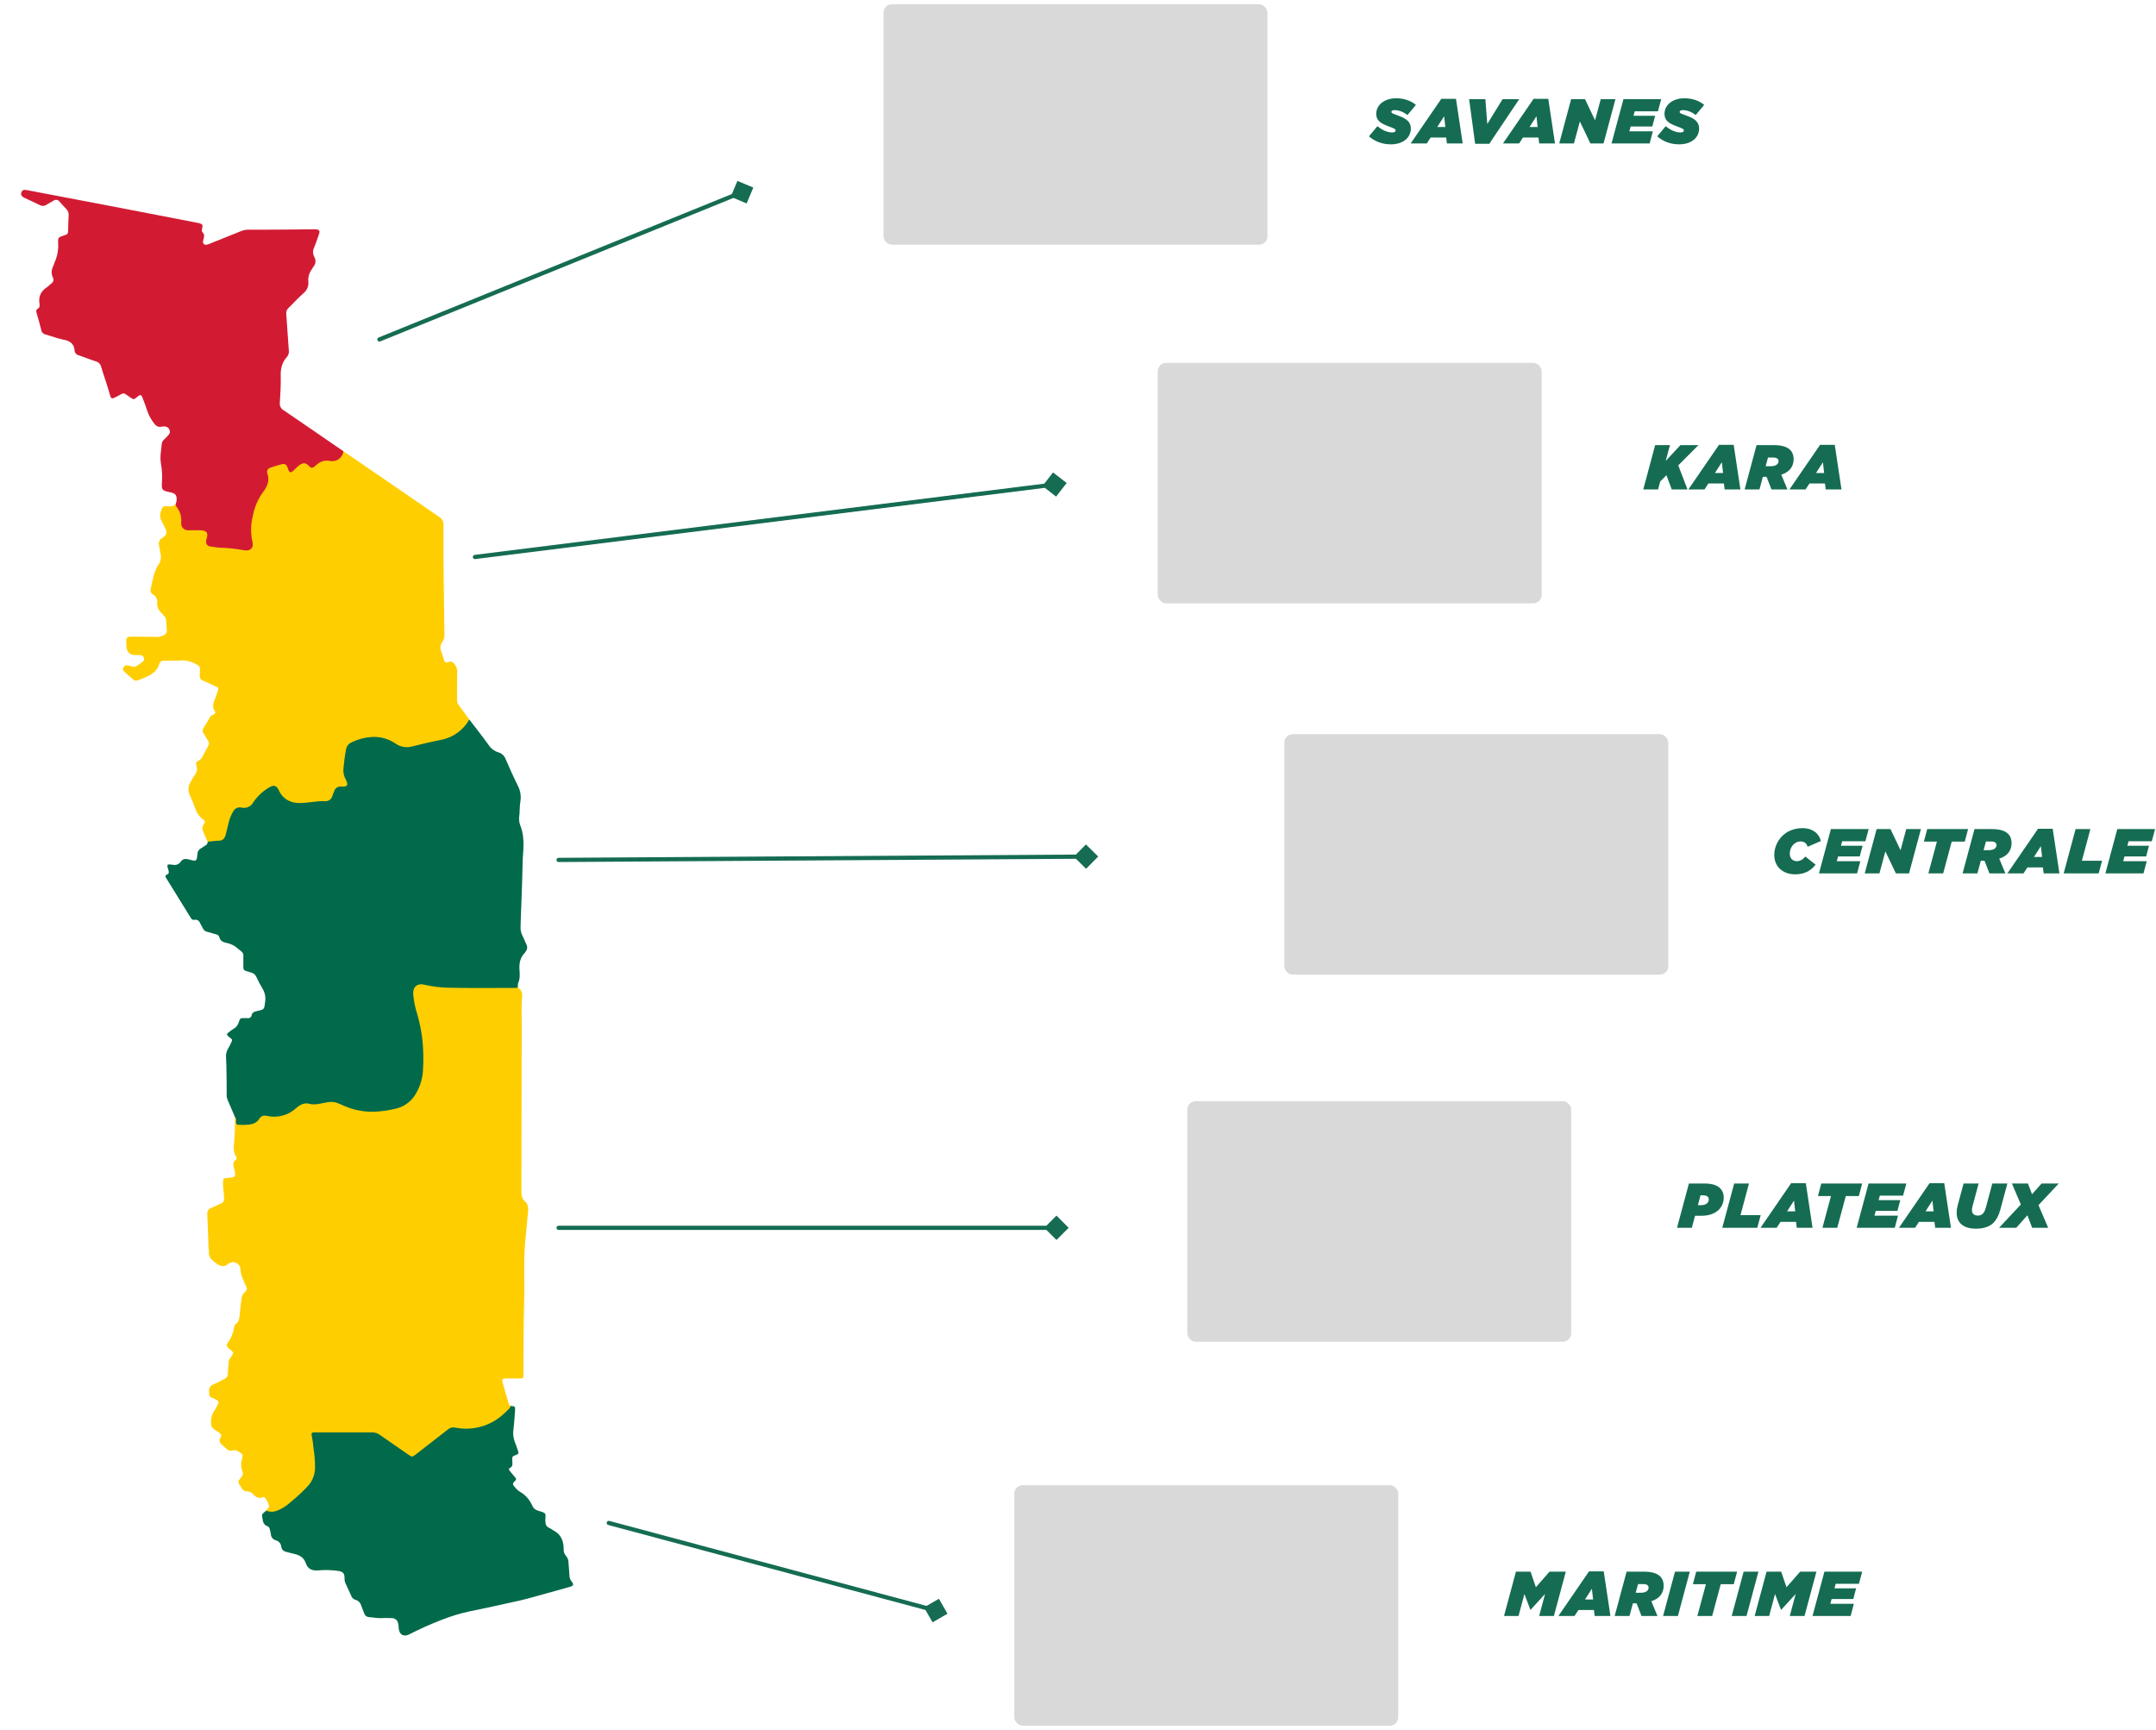 <svg width="511" height="410" viewBox="0 0 511 410" fill="none" xmlns="http://www.w3.org/2000/svg">
<path d="M329.635 34.21C332.65 34.21 334.39 32.56 334.39 30.445C334.39 28.84 333.25 28.09 331.465 27.43C330.01 26.89 329.785 26.83 329.785 26.515C329.785 26.215 330.1 26.095 330.55 26.095C331.66 26.095 332.785 26.62 333.58 27.265L335.59 24.865C334.45 23.89 332.785 23.29 330.91 23.29C328.045 23.29 326.185 24.94 326.185 26.965C326.185 28.51 327.1 29.2 329.05 29.92C330.58 30.49 330.775 30.595 330.775 30.925C330.775 31.225 330.46 31.39 330.01 31.39C328.9 31.39 327.67 30.91 326.47 29.905L324.46 32.305C325.735 33.46 327.55 34.21 329.635 34.21ZM334.346 34H338.171L339.086 32.59H342.761L342.941 34H346.676L345.086 23.425H341.606L334.346 34ZM340.646 30.1L342.281 27.55L342.566 30.1H340.646ZM349.623 34.075H352.983L360.078 23.5H356.133L352.503 29.395L352.053 23.5H348.198L349.623 34.075ZM356.222 34H360.047L360.962 32.59H364.637L364.817 34H368.552L366.962 23.425H363.482L356.222 34ZM362.522 30.1L364.157 27.55L364.442 30.1H362.522ZM369.56 34H373.04L374.45 28.78L376.94 34H380.06L382.88 23.5H379.4L378.05 28.51L375.665 23.5H372.38L369.56 34ZM381.955 34H390.985L391.75 31.12H386.17L386.485 29.98H391.615L392.29 27.445H387.16L387.445 26.38H392.95L393.73 23.5H384.775L381.955 34ZM397.958 34.21C400.973 34.21 402.713 32.56 402.713 30.445C402.713 28.84 401.573 28.09 399.788 27.43C398.333 26.89 398.108 26.83 398.108 26.515C398.108 26.215 398.423 26.095 398.873 26.095C399.983 26.095 401.108 26.62 401.903 27.265L403.913 24.865C402.773 23.89 401.108 23.29 399.233 23.29C396.368 23.29 394.508 24.94 394.508 26.965C394.508 28.51 395.423 29.2 397.373 29.92C398.903 30.49 399.098 30.595 399.098 30.925C399.098 31.225 398.783 31.39 398.333 31.39C397.223 31.39 395.993 30.91 394.793 29.905L392.783 32.305C394.058 33.46 395.873 34.21 397.958 34.21Z" fill="#156C52"/>
<path d="M389.475 116H392.985L393.495 114.095L394.965 112.625L396.225 116H399.96L397.77 110.3L402.555 105.5H398.28L394.785 109.265L395.805 105.5H392.295L389.475 116ZM400.167 116H403.992L404.907 114.59H408.582L408.762 116H412.497L410.907 105.425H407.427L400.167 116ZM406.467 112.1L408.102 109.55L408.387 112.1H406.467ZM413.504 116H417.014L417.824 113H418.694L419.864 116H423.644L422.189 112.505C424.259 111.86 425.114 110.45 425.114 108.815C425.114 107.99 424.874 107.21 424.289 106.625C423.584 105.92 422.354 105.5 420.419 105.5H416.324L413.504 116ZM418.484 110.495L419.039 108.44H420.284C420.779 108.44 421.124 108.545 421.319 108.74C421.469 108.89 421.544 109.085 421.544 109.295C421.544 109.955 420.929 110.495 419.759 110.495H418.484ZM424.123 116H427.948L428.863 114.59H432.538L432.718 116H436.453L434.863 105.425H431.383L424.123 116ZM430.423 112.1L432.058 109.55L432.343 112.1H430.423Z" fill="#156C52"/>
<path d="M425.505 207.225C427.74 207.225 429.27 206.31 430.32 204.93L427.89 203.01C427.32 203.715 426.66 204.105 425.85 204.105C424.92 204.105 424.2 203.46 424.2 202.305C424.2 200.865 425.22 199.425 426.795 199.425C427.59 199.425 428.205 199.845 428.43 200.7L431.565 199.335C431.13 197.475 429.525 196.275 427.26 196.275C422.73 196.275 420.525 199.755 420.525 202.62C420.525 205.44 422.565 207.225 425.505 207.225ZM431.123 207H440.153L440.918 204.12H435.338L435.653 202.98H440.783L441.458 200.445H436.328L436.613 199.38H442.118L442.898 196.5H433.943L431.123 207ZM441.966 207H445.446L446.856 201.78L449.346 207H452.466L455.286 196.5H451.806L450.456 201.51L448.071 196.5H444.786L441.966 207ZM457.047 207H460.557L462.582 199.47H465.672L466.467 196.5H456.777L455.982 199.47H459.072L457.047 207ZM465.161 207H468.671L469.481 204H470.351L471.521 207H475.301L473.846 203.505C475.916 202.86 476.771 201.45 476.771 199.815C476.771 198.99 476.531 198.21 475.946 197.625C475.241 196.92 474.011 196.5 472.076 196.5H467.981L465.161 207ZM470.141 201.495L470.696 199.44H471.941C472.436 199.44 472.781 199.545 472.976 199.74C473.126 199.89 473.201 200.085 473.201 200.295C473.201 200.955 472.586 201.495 471.416 201.495H470.141ZM475.779 207H479.604L480.519 205.59H484.194L484.374 207H488.109L486.519 196.425H483.039L475.779 207ZM482.079 203.1L483.714 200.55L483.999 203.1H482.079ZM489.117 207H497.412L498.222 204H493.437L495.447 196.5H491.937L489.117 207ZM499.007 207H508.037L508.802 204.12H503.222L503.537 202.98H508.667L509.342 200.445H504.212L504.497 199.38H510.002L510.782 196.5H501.827L499.007 207Z" fill="#156C52"/>
<path d="M397.475 291H400.985L401.75 288.15H403.235C406.565 288.15 408.545 286.395 408.545 283.77C408.545 282.945 408.275 282.21 407.72 281.655C406.94 280.875 405.755 280.5 403.82 280.5H400.295L397.475 291ZM402.425 285.645L403.04 283.305H403.7C404.09 283.305 404.51 283.395 404.75 283.635C404.915 283.8 405.005 284.025 405.005 284.25C405.005 285.045 404.39 285.645 403.055 285.645H402.425ZM408.201 291H416.496L417.306 288H412.521L414.531 280.5H411.021L408.201 291ZM417.266 291H421.091L422.006 289.59H425.681L425.861 291H429.596L428.006 280.425H424.526L417.266 291ZM423.566 287.1L425.201 284.55L425.486 287.1H423.566ZM431.941 291H435.451L437.476 283.47H440.566L441.361 280.5H431.671L430.876 283.47H433.966L431.941 291ZM440.055 291H449.085L449.85 288.12H444.27L444.585 286.98H449.715L450.39 284.445H445.26L445.545 283.38H451.05L451.83 280.5H442.875L440.055 291ZM450.073 291H453.898L454.813 289.59H458.488L458.668 291H462.403L460.813 280.425H457.333L450.073 291ZM456.373 287.1L458.008 284.55L458.293 287.1H456.373ZM468.303 291.21C469.968 291.21 471.468 290.82 472.458 289.83C473.193 289.095 473.733 288.075 474.108 286.68L475.773 280.5H472.203L470.688 286.14C470.463 286.95 470.253 287.355 469.938 287.67C469.653 287.955 469.248 288.105 468.813 288.105C467.883 288.105 467.373 287.655 467.373 286.785C467.373 286.545 467.418 286.26 467.493 285.96L468.963 280.5H465.393L463.983 285.735C463.833 286.305 463.758 286.89 463.758 287.43C463.758 289.8 465.348 291.21 468.303 291.21ZM473.806 291H477.871L480.526 288.03L481.651 291H485.446L483.151 285.63L487.951 280.5H483.886L481.621 283.05L480.646 280.5H476.851L478.966 285.48L473.806 291Z" fill="#156C52"/>
<path d="M356.475 383H359.91L361.305 377.795L362.715 381.53H362.775L366.195 377.795L364.8 383H368.295L371.115 372.5H367.26L364.02 376.19L362.76 372.5H359.295L356.475 383ZM369.364 383H373.189L374.104 381.59H377.779L377.959 383H381.694L380.104 372.425H376.624L369.364 383ZM375.664 379.1L377.299 376.55L377.584 379.1H375.664ZM382.702 383H386.212L387.022 380H387.892L389.062 383H392.842L391.387 379.505C393.457 378.86 394.312 377.45 394.312 375.815C394.312 374.99 394.072 374.21 393.487 373.625C392.782 372.92 391.552 372.5 389.617 372.5H385.522L382.702 383ZM387.682 377.495L388.237 375.44H389.482C389.977 375.44 390.322 375.545 390.517 375.74C390.667 375.89 390.742 376.085 390.742 376.295C390.742 376.955 390.127 377.495 388.957 377.495H387.682ZM394.175 383H397.685L400.505 372.5H396.995L394.175 383ZM402.297 383H405.807L407.832 375.47H410.922L411.717 372.5H402.027L401.232 375.47H404.322L402.297 383ZM410.441 383H413.951L416.771 372.5H413.261L410.441 383ZM415.877 383H419.312L420.707 377.795L422.117 381.53H422.177L425.597 377.795L424.202 383H427.697L430.517 372.5H426.662L423.422 376.19L422.162 372.5H418.697L415.877 383ZM429.591 383H438.621L439.386 380.12H433.806L434.121 378.98H439.251L439.926 376.445H434.796L435.081 375.38H440.586L441.366 372.5H432.411L429.591 383Z" fill="#156C52"/>
<g filter="url(#filter0_d_154_454)">
<rect x="209.399" width="91" height="57" rx="2" fill="#D9D9D9"/>
</g>
<g filter="url(#filter1_d_154_454)">
<rect x="274.399" y="85" width="91" height="57" rx="2" fill="#D9D9D9"/>
</g>
<g filter="url(#filter2_d_154_454)">
<rect x="304.399" y="173" width="91" height="57" rx="2" fill="#D9D9D9"/>
</g>
<g filter="url(#filter3_d_154_454)">
<rect x="281.399" y="260" width="91" height="57" rx="2" fill="#D9D9D9"/>
</g>
<g filter="url(#filter4_d_154_454)">
<rect x="240.399" y="351" width="91" height="57" rx="2" fill="#D9D9D9"/>
</g>
<g filter="url(#filter5_d_154_454)">
<path d="M122.754 228.914C122.962 229.164 123.176 229.434 123.378 229.663C123.53 229.846 123.644 230.056 123.714 230.283C123.783 230.51 123.807 230.748 123.784 230.985C123.503 233.336 123.67 235.693 123.659 238.05C123.613 251.113 123.613 264.177 123.571 277.245C123.571 278.239 123.701 279.097 124.476 279.8C125.423 280.658 125.173 281.792 125.085 282.864C124.908 284.987 124.689 287.109 124.487 289.237C124.044 293.867 124.372 298.513 124.237 303.154C124.07 308.991 124.065 314.833 124.06 320.671C124.06 321.711 124.06 321.711 122.936 321.711C121.896 321.711 120.902 321.68 119.888 321.711C119.128 321.711 118.925 321.956 119.107 322.632C119.581 324.344 120.096 326.04 120.595 327.741C120.625 327.846 120.677 327.944 120.747 328.028C120.817 328.112 120.903 328.181 121.001 328.23C121.297 328.693 120.944 328.989 120.684 329.27C117.5 332.616 113.665 334.364 108.993 333.765C108.342 333.647 107.673 333.679 107.036 333.859C106.4 334.04 105.813 334.363 105.321 334.806C103.24 336.569 101.054 338.177 98.906 339.842C97.793 340.711 97.621 340.716 96.414 339.894C94.374 338.51 92.325 337.136 90.332 335.685C89.544 335.1 88.582 334.795 87.601 334.821C83.543 334.858 79.48 334.821 75.422 334.821C74.157 334.821 74.106 334.873 74.329 336.132C74.636 337.886 74.766 339.66 74.912 341.429C75.13 344.004 74.485 346.282 72.503 348.129C71.072 349.466 69.626 350.788 68.097 352.005C66.936 352.926 65.667 353.602 64.127 353.535C63.737 353.535 63.217 353.649 63.087 353.015C63.274 352.598 63.883 352.38 63.742 351.828C63.566 351.198 63.275 350.605 62.884 350.08C62.815 349.97 62.707 349.89 62.582 349.855C62.457 349.821 62.323 349.834 62.207 349.893C61.328 350.21 60.647 349.846 60.08 349.217C59.887 348.974 59.641 348.779 59.362 348.646C59.083 348.512 58.776 348.444 58.467 348.447C58.23 348.446 57.997 348.381 57.795 348.258C57.592 348.135 57.427 347.96 57.317 347.75C57.239 347.625 57.166 347.5 57.088 347.38C56.303 346.199 56.287 346.184 57.187 345.102C57.368 344.925 57.49 344.696 57.535 344.447C57.58 344.198 57.545 343.941 57.437 343.712C57.102 342.83 57.059 341.864 57.312 340.955C57.411 340.461 57.692 339.873 57.244 339.519C56.636 339.046 55.917 338.531 55.085 338.775C54.865 338.852 54.628 338.865 54.401 338.811C54.174 338.758 53.968 338.641 53.805 338.474C53.477 338.187 53.165 337.886 52.822 337.62C52.135 337.1 51.782 336.517 52.302 335.68C52.358 335.595 52.395 335.5 52.412 335.4C52.428 335.3 52.424 335.197 52.398 335.099C52.373 335.001 52.327 334.91 52.264 334.83C52.2 334.751 52.121 334.686 52.031 334.639C51.589 334.322 51.147 334.01 50.694 333.708C50.487 333.565 50.319 333.374 50.204 333.151C50.089 332.928 50.03 332.679 50.033 332.428C49.921 331.302 50.217 330.172 50.866 329.244C51.173 328.802 51.386 328.303 51.667 327.829C51.726 327.747 51.766 327.652 51.783 327.552C51.8 327.452 51.794 327.349 51.766 327.252C51.737 327.155 51.687 327.065 51.618 326.99C51.55 326.915 51.465 326.857 51.37 326.82C51.032 326.609 50.673 326.435 50.299 326.3C50.07 326.252 49.868 326.116 49.738 325.922C49.608 325.727 49.559 325.489 49.602 325.259C49.609 325.187 49.609 325.113 49.602 325.041C49.543 324.832 49.528 324.613 49.556 324.397C49.584 324.182 49.656 323.975 49.766 323.788C49.876 323.601 50.023 323.438 50.198 323.309C50.372 323.18 50.571 323.088 50.783 323.038C51.62 322.715 52.38 322.19 53.191 321.794C53.444 321.696 53.659 321.52 53.806 321.292C53.953 321.064 54.023 320.796 54.008 320.525C54.008 319.62 54.149 318.72 54.196 317.814C54.232 317.227 54.633 316.831 54.913 316.373C55.392 315.588 55.392 315.546 54.674 314.958C54.56 314.865 54.435 314.792 54.331 314.693C53.66 314.11 53.576 313.855 54.071 313.132C54.827 312.067 55.318 310.836 55.501 309.542C55.51 309.397 55.55 309.255 55.617 309.126C55.684 308.997 55.778 308.884 55.892 308.793C56.594 308.299 56.734 307.55 56.791 306.79C56.885 305.526 57.104 304.277 57.208 303.018C57.217 302.674 57.298 302.334 57.446 302.023C57.593 301.711 57.805 301.433 58.066 301.208C58.277 301.063 58.423 300.841 58.472 300.59C58.52 300.339 58.468 300.079 58.326 299.866C58.009 299.252 57.77 298.602 57.504 297.967C57.184 297.278 57.007 296.531 56.984 295.771C56.966 295.488 56.878 295.213 56.729 294.972C56.58 294.73 56.374 294.528 56.13 294.385C55.885 294.241 55.608 294.159 55.325 294.147C55.041 294.135 54.759 294.193 54.502 294.315C54.366 294.367 54.236 294.437 54.117 294.523C53.108 295.433 52.213 295.137 51.214 294.403C50.216 293.67 49.331 292.952 49.524 291.542C49.511 291.288 49.477 291.036 49.425 290.787C49.331 288.144 49.264 285.502 49.133 282.859C49.077 282.519 49.145 282.171 49.326 281.878C49.507 281.585 49.788 281.368 50.117 281.267C50.892 280.949 51.631 280.559 52.395 280.226C52.634 280.139 52.835 279.973 52.965 279.755C53.094 279.537 53.145 279.281 53.108 279.03C53.108 277.797 52.817 276.585 52.853 275.346C52.884 274.306 52.962 274.217 53.951 274.171C55.845 274.082 55.995 273.884 55.512 272.048C55.319 271.273 55.054 270.487 55.881 269.884C55.985 269.802 56.054 269.684 56.074 269.554C56.095 269.424 56.065 269.29 55.99 269.181C55.153 267.917 55.413 266.497 55.538 265.16C55.699 263.381 55.668 261.612 55.709 259.838C55.755 259.831 55.801 259.834 55.845 259.846C55.889 259.857 55.931 259.878 55.966 259.906C56.002 259.934 56.032 259.97 56.054 260.01C56.076 260.05 56.09 260.094 56.094 260.139C56.167 261.18 56.812 261.279 57.655 261.284C59.107 261.284 60.376 260.998 61.339 259.812C61.561 259.543 61.855 259.342 62.186 259.232C62.517 259.121 62.872 259.106 63.211 259.187C64.464 259.427 65.755 259.369 66.98 259.018C68.206 258.666 69.332 258.031 70.266 257.164C70.619 256.819 71.047 256.561 71.516 256.41C71.986 256.258 72.484 256.217 72.971 256.29C74.302 256.48 75.657 256.391 76.951 256.029C78.379 255.713 79.872 255.909 81.171 256.581C85.39 258.573 89.739 258.532 94.109 257.288C97.283 256.383 98.791 253.896 99.483 250.879C100.305 247.367 100.004 243.819 99.645 240.276C99.364 237.623 98.313 235.157 97.876 232.545C97.782 232.025 97.642 231.505 97.6 230.938C97.428 228.768 98.552 227.728 100.722 228.092C101.934 228.3 103.151 228.498 104.363 228.612C109.243 229.039 114.134 228.716 119.024 228.825C120.268 228.77 121.514 228.799 122.754 228.914Z" fill="#FFCE00"/>
<path d="M122.754 228.914C122.515 229.231 122.166 229.143 121.849 229.143C116.704 229.143 111.558 229.21 106.413 229.101C104.432 229.07 102.459 228.828 100.529 228.378C98.927 227.993 97.897 228.825 97.928 230.459C98.05 232.153 98.382 233.825 98.916 235.438C99.501 237.48 99.91 239.569 100.139 241.681C100.345 243.844 100.39 246.019 100.274 248.189C100.235 250.484 99.552 252.721 98.302 254.646C97.76 255.467 97.06 256.171 96.241 256.717C95.423 257.263 94.503 257.639 93.537 257.824C91.999 258.186 90.432 258.405 88.855 258.48C86.319 258.585 83.794 258.101 81.477 257.065C80.957 256.815 80.437 256.607 79.875 256.399C78.699 255.941 77.529 256.258 76.363 256.482C75.375 256.669 74.428 256.898 73.382 256.622C72.227 256.315 71.197 256.747 70.297 257.548C69.358 258.433 68.215 259.07 66.969 259.404C65.724 259.738 64.415 259.759 63.159 259.463C62.841 259.372 62.501 259.39 62.193 259.515C61.886 259.639 61.629 259.863 61.463 260.15C60.891 261.102 59.96 261.398 59.003 261.549C58.172 261.624 57.337 261.636 56.505 261.586C56.089 261.586 55.944 261.378 55.933 260.982C55.923 260.587 56.079 260.176 55.73 259.848C55.132 258.449 54.549 257.044 53.935 255.65C53.785 255.28 53.712 254.883 53.722 254.484C53.722 252.819 53.722 251.149 53.686 249.479C53.686 248.179 53.639 246.878 53.571 245.572C53.52 244.882 53.679 244.193 54.029 243.595C54.305 243.132 54.549 242.638 54.773 242.149C55.116 241.436 55.116 241.431 54.482 240.906C54.367 240.812 54.237 240.744 54.133 240.646C53.706 240.261 53.701 240.078 54.164 239.693C54.523 239.387 54.908 239.112 55.314 238.871C55.63 238.696 55.908 238.459 56.132 238.175C56.356 237.891 56.522 237.565 56.62 237.217C56.922 236.301 56.963 236.312 57.947 236.301C58.165 236.301 58.383 236.301 58.602 236.301C58.717 236.33 58.836 236.335 58.952 236.315C59.069 236.295 59.179 236.25 59.277 236.184C59.376 236.119 59.459 236.033 59.522 235.933C59.584 235.833 59.626 235.721 59.642 235.604C59.793 234.897 60.34 234.751 60.922 234.626C62.634 234.257 62.634 234.252 62.826 232.545C63.024 231.431 62.811 230.284 62.228 229.314C61.676 228.419 61.184 227.487 60.756 226.526C60.639 226.267 60.465 226.038 60.245 225.858C60.026 225.677 59.768 225.55 59.492 225.485C57.364 224.851 57.718 225.189 57.676 222.988C57.629 220.47 58.025 221.23 56.146 219.633C55.452 219.048 54.619 218.653 53.727 218.483C52.905 218.316 52.203 218.035 51.979 217.104C51.927 216.93 51.825 216.774 51.687 216.656C51.549 216.538 51.379 216.463 51.199 216.438C50.496 216.256 49.81 216.027 49.118 215.85C48.888 215.809 48.672 215.711 48.49 215.565C48.308 215.418 48.166 215.229 48.077 215.013C47.942 214.68 47.708 214.383 47.557 214.05C47.276 213.369 46.917 212.854 46.043 213.01C45.445 213.103 45.252 212.583 45.003 212.193C43.374 209.592 41.761 206.954 40.138 204.332C39.894 203.931 39.649 203.526 39.389 203.13C39.129 202.735 39.155 202.438 39.608 202.261C40.06 202.085 40.066 201.741 39.935 201.299C39.472 199.801 39.488 199.769 40.976 199.957C41.31 200.041 41.662 200.022 41.985 199.902C42.308 199.782 42.588 199.567 42.786 199.286C43.307 198.479 44.014 198.49 44.867 198.719C46.605 199.187 46.626 199.161 46.787 197.439C46.791 197.149 46.875 196.865 47.029 196.619C47.183 196.374 47.402 196.175 47.661 196.044C48.01 195.857 48.322 195.602 48.665 195.394C48.838 195.321 48.984 195.196 49.084 195.037C49.183 194.878 49.231 194.692 49.222 194.505C49.825 193.984 50.564 194.036 51.303 193.984C52.661 193.927 52.994 193.662 53.353 192.351C53.672 190.861 54.106 189.399 54.648 187.975C55.236 186.649 56.11 185.853 57.686 186.113C58.618 186.264 59.278 185.743 59.767 185.026C60.724 183.655 61.94 182.485 63.347 181.581C64.829 180.645 65.584 180.801 66.437 182.336C67.68 184.583 69.668 185.265 72.04 184.984C73.542 184.739 75.061 184.615 76.582 184.615C77.056 184.667 77.532 184.54 77.917 184.259C78.302 183.978 78.568 183.563 78.663 183.095C79.032 181.862 79.735 181.077 81.144 181.113C81.847 181.113 82.065 180.697 81.764 180.099C80.453 177.498 81.347 174.896 81.764 172.331C81.863 171.921 82.066 171.543 82.353 171.234C82.639 170.924 83.001 170.693 83.402 170.563C86.919 169.002 90.4 168.731 93.776 170.937C94.382 171.34 95.069 171.603 95.789 171.707C96.509 171.812 97.243 171.755 97.938 171.541C100.108 170.963 102.298 170.453 104.504 170.027C106.716 169.625 108.704 168.425 110.091 166.655C110.424 166.244 110.679 165.729 111.231 165.532C112.765 167.545 114.352 169.538 115.824 171.587C116.362 172.41 117.169 173.019 118.108 173.309C118.508 173.422 118.874 173.629 119.177 173.912C119.481 174.195 119.712 174.547 119.851 174.938C120.798 177.097 121.75 179.251 122.801 181.358C123.37 182.498 123.553 183.793 123.321 185.046C123.123 186.305 123.217 187.58 123.03 188.839C123.002 189.604 123.155 190.366 123.477 191.06C124.247 193.324 124.117 195.628 123.935 197.943C123.935 198.162 123.899 198.375 123.893 198.594C123.795 201.965 123.743 205.357 123.587 208.702C123.493 210.695 123.441 212.687 123.378 214.68C123.339 215.368 123.479 216.054 123.784 216.672C124.148 217.38 124.435 218.129 124.767 218.852C124.906 219.11 124.964 219.404 124.937 219.695C124.909 219.987 124.796 220.264 124.611 220.491C124.538 220.615 124.458 220.734 124.372 220.85C123.274 221.974 123.025 223.326 123.129 224.846C123.202 225.917 123.28 227.02 122.791 228.055C122.726 228.337 122.713 228.628 122.754 228.914Z" fill="#006A4A"/>
<path d="M111.231 165.532C110.533 166.779 109.571 167.857 108.411 168.691C107.252 169.526 105.923 170.095 104.519 170.36C102.22 170.807 99.941 171.358 97.668 171.92C97.022 172.101 96.344 172.138 95.682 172.03C95.02 171.922 94.389 171.672 93.833 171.296C92.134 170.096 90.071 169.524 87.996 169.678C86.369 169.799 84.779 170.23 83.314 170.947C82.967 171.103 82.664 171.344 82.435 171.648C82.206 171.952 82.057 172.308 82.003 172.685C81.718 174.206 81.513 175.741 81.389 177.284C81.333 178.118 81.513 178.951 81.909 179.688C81.998 179.846 82.078 180.009 82.148 180.177C82.502 181.061 82.299 181.384 81.368 181.431C81.155 181.431 80.936 181.431 80.718 181.431C80.407 181.407 80.098 181.485 79.837 181.654C79.575 181.824 79.377 182.074 79.272 182.367C79.1 182.804 78.933 183.246 78.751 183.683C78.665 184.024 78.469 184.326 78.194 184.543C77.918 184.761 77.578 184.881 77.227 184.885C75.115 184.771 73.065 185.332 70.984 185.327C68.903 185.322 67.072 184.453 66.109 182.351C65.552 181.15 64.913 180.957 63.773 181.644C62.273 182.524 60.99 183.731 60.022 185.176C59.76 185.66 59.344 186.043 58.84 186.265C58.337 186.488 57.773 186.536 57.239 186.404C56.851 186.313 56.444 186.356 56.084 186.526C55.724 186.696 55.432 186.983 55.257 187.341C54.756 188.183 54.392 189.1 54.18 190.056C53.941 190.967 53.743 191.882 53.509 192.793C53.249 193.833 52.734 194.286 51.672 194.265C50.829 194.265 50.023 194.447 49.196 194.489C48.852 193.693 48.53 192.886 48.155 192.101C48.026 191.866 47.961 191.6 47.967 191.331C47.973 191.062 48.051 190.8 48.192 190.571C48.681 189.682 48.712 189.609 47.926 189.042C47.182 188.461 46.628 187.671 46.334 186.774C45.928 185.609 45.463 184.467 44.94 183.35C44.728 182.89 44.633 182.384 44.665 181.878C44.697 181.372 44.854 180.882 45.122 180.452C45.449 179.804 45.819 179.178 46.23 178.58C46.44 178.312 46.585 177.999 46.653 177.666C46.721 177.333 46.709 176.988 46.621 176.66C46.355 175.703 46.407 175.671 47.203 175.198C47.486 175.035 47.718 174.797 47.874 174.511C48.369 173.585 48.858 172.654 49.373 171.738C49.484 171.573 49.541 171.378 49.535 171.179C49.529 170.98 49.462 170.788 49.342 170.63C48.951 170.021 48.613 169.376 48.218 168.768C48.086 168.596 48.015 168.386 48.015 168.169C48.015 167.953 48.086 167.743 48.218 167.571C48.738 166.775 49.201 165.958 49.685 165.152C49.762 164.969 49.878 164.805 50.026 164.672C50.173 164.539 50.348 164.44 50.538 164.382C51.058 164.262 51.11 163.815 50.866 163.44C50.288 162.556 50.507 161.729 50.866 160.865C51.142 160.236 51.35 159.575 51.573 158.924C51.859 158.087 51.849 158.045 51.053 157.671C50.111 157.208 49.165 156.75 48.197 156.339C47.916 156.268 47.672 156.092 47.516 155.848C47.36 155.603 47.304 155.308 47.359 155.023C47.417 154.56 47.359 154.081 47.396 153.613C47.422 153.394 47.374 153.173 47.26 152.984C47.146 152.796 46.972 152.651 46.766 152.572C45.566 151.817 44.161 151.453 42.745 151.532C41.514 151.619 40.278 151.632 39.046 151.568C38.427 151.568 37.964 151.714 37.776 152.328C37.22 154.128 35.867 154.976 34.202 155.631C31.679 156.63 32.361 156.672 30.441 155.069C30.082 154.768 29.728 154.456 29.4 154.123C29.278 154.01 29.197 153.86 29.17 153.696C29.143 153.532 29.171 153.364 29.249 153.217C29.317 153.047 29.439 152.904 29.596 152.81C29.753 152.716 29.936 152.676 30.118 152.697C30.513 152.737 30.903 152.823 31.278 152.952C31.498 153.04 31.737 153.065 31.97 153.023C32.203 152.982 32.419 152.876 32.595 152.718C33.001 152.411 33.427 152.14 33.833 151.839C33.969 151.743 34.071 151.607 34.124 151.45C34.178 151.293 34.179 151.123 34.129 150.965C34.095 150.784 34.002 150.619 33.864 150.496C33.727 150.373 33.553 150.298 33.37 150.283C32.85 150.242 32.361 150.283 31.851 150.247C31.381 150.241 30.93 150.06 30.585 149.74C30.241 149.42 30.028 148.983 29.988 148.514C29.947 147.994 29.926 147.474 29.931 146.99C29.931 146.126 30.155 145.897 31.039 145.903C33.073 145.903 35.102 145.903 37.131 145.97C37.819 145.985 38.494 145.783 39.061 145.393C39.235 145.298 39.374 145.151 39.46 144.973C39.546 144.795 39.574 144.594 39.54 144.399C39.462 143.603 39.41 142.807 39.363 142.011C39.342 141.646 39.193 141.3 38.942 141.033C38.714 140.751 38.469 140.484 38.208 140.232C37.878 139.93 37.621 139.558 37.456 139.142C37.292 138.727 37.223 138.279 37.256 137.834C37.303 137.453 37.236 137.067 37.061 136.726C36.887 136.385 36.614 136.104 36.278 135.919C36.038 135.78 35.854 135.564 35.754 135.305C35.655 135.047 35.647 134.762 35.732 134.499C36.19 132.491 36.465 130.415 37.662 128.656C37.889 128.306 38.039 127.912 38.105 127.5C38.17 127.088 38.149 126.666 38.042 126.263C37.906 125.587 37.808 124.905 37.688 124.229C37.6 123.911 37.621 123.573 37.747 123.269C37.873 122.964 38.098 122.711 38.385 122.549C38.478 122.491 38.569 122.428 38.656 122.361C39.545 121.685 39.649 121.258 39.176 120.218C38.858 119.562 38.531 118.917 38.198 118.272C37.719 117.336 38.036 116.42 38.354 115.551C38.567 114.958 39.181 114.901 39.748 114.963C40.066 115.038 40.396 115.04 40.715 114.97C41.034 114.9 41.333 114.759 41.59 114.558C42.102 114.992 42.512 115.534 42.792 116.144C43.073 116.754 43.216 117.418 43.213 118.09C43.249 120.093 43.567 120.379 45.596 120.395C46.428 120.337 47.264 120.374 48.088 120.504C49.217 120.774 49.565 121.352 49.331 122.491C49.04 123.88 49.248 124.161 50.647 124.323C53.093 124.598 55.548 124.754 57.988 125.098C59.185 125.264 59.71 124.718 59.497 123.511C58.68 118.829 59.799 114.599 62.577 110.78C62.882 110.352 63.096 109.865 63.204 109.351C63.313 108.836 63.313 108.304 63.206 107.789C62.972 106.27 63.305 105.765 64.767 105.297C65.287 105.136 65.808 104.985 66.328 104.86C67.446 104.595 67.925 104.777 68.445 105.817C68.804 106.535 69.147 106.54 69.657 106.015C69.953 105.695 70.275 105.401 70.62 105.136C71.593 104.402 72.18 104.34 73.185 105.032C73.296 105.137 73.427 105.219 73.57 105.274C73.713 105.329 73.866 105.355 74.019 105.35C74.172 105.346 74.323 105.312 74.463 105.249C74.603 105.186 74.729 105.096 74.834 104.985C75.295 104.545 75.855 104.221 76.467 104.04C77.078 103.859 77.724 103.826 78.351 103.944C78.821 104.014 79.301 103.946 79.734 103.75C80.167 103.553 80.534 103.236 80.791 102.836C81.009 102.55 81.098 102.17 81.415 101.957C84.904 104.347 88.393 106.736 91.882 109.126C95.946 111.909 99.988 114.724 104.067 117.487C104.407 117.681 104.685 117.969 104.869 118.315C105.053 118.661 105.136 119.052 105.107 119.443C105.107 125.061 105.107 130.68 105.216 136.294C105.274 139.301 105.263 142.308 105.336 145.315C105.396 145.932 105.234 146.55 104.878 147.058C104.612 147.403 104.447 147.815 104.4 148.248C104.353 148.681 104.427 149.119 104.613 149.513C104.852 150.117 104.988 150.762 105.211 151.376C105.435 151.99 105.653 152.166 106.351 151.896C106.564 151.8 106.804 151.781 107.029 151.844C107.255 151.907 107.451 152.047 107.584 152.239C107.85 152.505 108.057 152.825 108.192 153.176C108.328 153.527 108.388 153.903 108.369 154.279C108.302 156.453 108.369 158.628 108.317 160.803C108.299 161.309 108.461 161.804 108.775 162.202C109.623 163.289 110.419 164.418 111.231 165.532Z" fill="#FFCE00"/>
<path d="M81.405 101.967C81.356 102.333 81.232 102.685 81.042 103.001C80.851 103.318 80.598 103.591 80.298 103.806C79.998 104.02 79.656 104.171 79.296 104.249C78.935 104.326 78.562 104.329 78.2 104.257C77.672 104.14 77.124 104.15 76.6 104.285C76.076 104.421 75.593 104.679 75.188 105.037C74.927 105.235 74.698 105.474 74.433 105.656C74.359 105.724 74.272 105.777 74.177 105.81C74.083 105.843 73.982 105.856 73.882 105.848C73.782 105.84 73.684 105.811 73.596 105.764C73.507 105.717 73.429 105.652 73.367 105.573C73.247 105.438 73.117 105.312 72.977 105.198C72.3 104.678 71.863 104.678 71.104 105.136C70.529 105.567 69.996 106.051 69.512 106.582C68.898 107.102 68.638 107.066 68.346 106.322C68.279 106.155 68.227 105.979 68.164 105.802C67.883 105.099 67.561 104.855 66.832 105.016C65.918 105.224 65.019 105.495 64.143 105.828C63.986 105.858 63.839 105.924 63.713 106.02C63.586 106.116 63.483 106.24 63.412 106.382C63.34 106.525 63.302 106.681 63.301 106.84C63.3 106.999 63.335 107.157 63.404 107.3C63.924 108.975 63.367 110.307 62.363 111.608C61.142 113.278 60.313 115.202 59.939 117.237C59.405 119.265 59.369 121.393 59.835 123.438C60.194 124.853 59.341 125.655 57.905 125.426C56.066 125.081 54.203 124.876 52.333 124.812C51.537 124.812 50.772 124.609 49.971 124.541C49.008 124.463 48.66 123.766 48.931 122.819C48.931 122.783 48.962 122.752 48.972 122.715C49.409 121.279 49.024 120.738 47.484 120.681C46.543 120.65 45.596 120.681 44.659 120.681C44.424 120.699 44.187 120.664 43.967 120.58C43.746 120.495 43.547 120.363 43.384 120.192C43.221 120.021 43.098 119.817 43.023 119.593C42.948 119.369 42.925 119.131 42.953 118.896C43.09 117.512 42.673 116.129 41.793 115.052C41.703 114.89 41.639 114.714 41.605 114.532C41.719 114.266 41.801 113.989 41.85 113.704C41.944 112.367 41.652 111.961 40.336 111.675C38.349 111.233 38.255 111.186 38.39 109.152C38.482 107.743 38.403 106.328 38.156 104.938C37.849 103.31 38.213 101.692 38.354 100.074C38.422 99.714 38.618 99.391 38.905 99.163C39.264 98.804 39.634 98.456 39.946 98.076C40.103 97.921 40.209 97.722 40.248 97.505C40.287 97.287 40.258 97.064 40.164 96.864C40.082 96.642 39.936 96.449 39.744 96.309C39.553 96.169 39.324 96.089 39.087 96.078C38.834 96.056 38.578 96.07 38.328 96.12C37.506 96.318 36.975 95.964 36.491 95.314C35.804 94.425 35.267 93.43 34.899 92.369C34.553 91.301 34.169 90.245 33.75 89.201C33.5 88.555 33.229 88.509 32.709 88.914C32.595 88.998 32.491 89.107 32.381 89.195C31.731 89.716 31.674 89.716 30.951 89.237C30.555 88.982 30.16 88.717 29.785 88.446C29.647 88.328 29.474 88.258 29.292 88.249C29.11 88.239 28.931 88.29 28.781 88.394C28.313 88.67 27.829 88.914 27.345 89.164C26.508 89.585 26.305 89.518 26.055 88.581C25.446 86.339 24.64 84.165 23.974 81.938C23.901 81.624 23.742 81.336 23.515 81.106C23.288 80.876 23.002 80.714 22.689 80.637C21.31 80.205 19.968 79.644 18.595 79.186C18.367 79.129 18.161 79.008 18.001 78.837C17.84 78.667 17.732 78.454 17.689 78.223C17.688 78.189 17.688 78.154 17.689 78.119C17.559 76.506 16.649 75.788 15.088 75.518C13.637 75.237 12.242 74.675 10.812 74.28C10.548 74.227 10.306 74.095 10.12 73.9C9.934 73.706 9.812 73.459 9.771 73.192C9.459 71.855 9.074 70.529 8.684 69.213C8.538 68.734 8.523 68.37 9.032 68.12C9.161 68.043 9.263 67.928 9.323 67.791C9.384 67.654 9.4 67.502 9.371 67.355C9.378 67.248 9.378 67.14 9.371 67.033C9.048 65.264 9.719 63.963 11.207 63.016C11.54 62.803 11.785 62.465 12.112 62.236C12.239 62.164 12.35 62.067 12.439 61.951C12.528 61.836 12.592 61.703 12.629 61.562C12.666 61.421 12.674 61.274 12.653 61.13C12.633 60.986 12.583 60.847 12.508 60.722C12.319 60.311 12.229 59.862 12.245 59.41C12.262 58.959 12.384 58.517 12.601 58.121C12.747 57.829 12.794 57.496 12.934 57.2C13.597 55.743 13.886 54.145 13.777 52.549C13.71 51.342 13.871 51.207 15 50.858C16.129 50.51 16.123 50.452 16.155 49.344C16.186 48.236 16.196 47.169 16.269 46.082C16.299 45.796 16.263 45.506 16.164 45.235C16.065 44.965 15.905 44.721 15.697 44.521C15.135 43.954 14.62 43.346 14.084 42.752C13.931 42.545 13.703 42.407 13.449 42.367C13.195 42.327 12.935 42.389 12.726 42.539C12.138 42.893 11.524 43.21 10.937 43.58C10.724 43.72 10.478 43.799 10.223 43.808C9.969 43.818 9.717 43.756 9.495 43.632C8.257 43.018 6.993 42.466 5.75 41.868C5.089 41.551 4.881 41.108 5.063 40.583C5.245 40.058 5.682 39.896 6.416 40.063C13.137 41.332 19.857 42.612 26.575 43.902C33.193 45.172 39.805 46.448 46.413 47.731C46.699 47.783 46.985 47.83 47.266 47.908C47.973 48.116 48.114 48.345 47.926 49.089C47.828 49.464 47.755 49.818 48.056 50.13C48.504 50.556 48.4 51.045 48.27 51.545C48.202 51.752 48.152 51.964 48.119 52.179C48.094 52.296 48.1 52.417 48.136 52.531C48.171 52.645 48.235 52.748 48.322 52.83C48.409 52.912 48.515 52.97 48.631 52.999C48.746 53.028 48.867 53.027 48.983 52.996C49.265 52.932 49.54 52.84 49.804 52.721C52.224 51.748 54.648 50.785 57.062 49.802C57.629 49.564 58.237 49.441 58.852 49.438C61.9 49.438 64.944 49.438 67.987 49.407C70.068 49.407 72.118 49.37 74.189 49.349C74.402 49.349 74.621 49.349 74.839 49.349C75.651 49.407 75.879 49.703 75.614 50.473C75.255 51.514 74.891 52.606 74.464 53.641C74.289 53.98 74.197 54.355 74.197 54.736C74.197 55.118 74.289 55.493 74.464 55.832C74.698 56.2 74.805 56.635 74.769 57.07C74.732 57.505 74.554 57.916 74.261 58.24C74.126 58.407 74.059 58.625 73.929 58.802C73.28 59.642 72.977 60.697 73.081 61.752C73.137 62.273 73.059 62.8 72.854 63.283C72.649 63.766 72.324 64.188 71.91 64.509C70.687 65.591 69.6 66.814 68.424 67.948C68.219 68.122 68.059 68.343 67.958 68.592C67.857 68.841 67.819 69.112 67.847 69.379C68.065 72.235 68.221 75.102 68.45 77.953C68.501 78.236 68.49 78.527 68.417 78.805C68.344 79.084 68.212 79.343 68.029 79.566C66.832 80.876 66.468 82.406 66.536 84.159C66.588 86.24 66.453 88.368 66.323 90.465C66.279 90.818 66.343 91.177 66.505 91.494C66.668 91.811 66.921 92.072 67.233 92.244C71.676 95.251 76.077 98.305 80.51 101.343C80.832 101.525 81.113 101.749 81.405 101.967Z" fill="#D21B33"/>
<path d="M63.107 353.041C64.439 353.608 65.636 353.16 66.806 352.52C67.618 352.046 68.377 351.486 69.069 350.85C70.501 349.682 71.849 348.416 73.107 347.063C74.107 345.894 74.66 344.408 74.667 342.87C74.672 341.317 74.552 339.767 74.308 338.234C74.218 337.186 74.067 336.144 73.856 335.113C73.767 334.712 73.949 334.488 74.376 334.494H75.031C79.417 334.494 83.803 334.494 88.194 334.494C88.844 334.479 89.481 334.68 90.004 335.066C92.252 336.627 94.525 338.187 96.768 339.748C97.673 340.367 97.678 340.362 98.505 339.748C101.072 337.761 103.637 335.768 106.2 333.77C106.427 333.573 106.697 333.431 106.99 333.359C107.282 333.287 107.587 333.285 107.88 333.354C109.727 333.726 111.633 333.695 113.467 333.264C115.301 332.833 117.02 332.012 118.509 330.857C119.24 330.267 119.935 329.633 120.59 328.958C120.708 328.874 120.807 328.764 120.878 328.638C120.949 328.511 120.991 328.37 121.001 328.225C122.041 328.297 122.125 328.323 122.078 329.265C122 330.706 121.859 332.147 121.724 333.583C121.528 334.732 121.658 335.912 122.099 336.991C122.39 337.605 122.541 338.291 122.796 338.931C122.993 339.42 122.853 339.639 122.364 339.811C121.365 340.159 121.396 340.185 121.422 341.236C121.422 341.855 121.662 342.563 120.834 342.927C120.559 343.052 120.579 343.338 120.782 343.572C121.152 344.019 121.511 344.472 121.891 344.909C122.447 345.559 122.473 345.653 121.859 346.204C121.785 346.255 121.724 346.321 121.678 346.398C121.632 346.475 121.603 346.561 121.594 346.65C121.585 346.739 121.595 346.829 121.623 346.914C121.652 346.998 121.699 347.076 121.76 347.141C122.241 347.825 122.873 348.39 123.607 348.79C124.732 349.534 125.613 350.592 126.141 351.834C126.264 352.13 126.453 352.395 126.695 352.606C126.937 352.817 127.225 352.969 127.535 353.051C129.684 353.68 129.278 353.571 129.257 355.413C129.257 356.235 129.429 356.812 130.23 357.151C130.589 357.301 130.891 357.593 131.245 357.775C133.045 358.706 133.586 360.314 133.601 362.187C133.579 362.47 133.616 362.756 133.71 363.025C133.804 363.293 133.953 363.54 134.148 363.747C134.551 364.214 134.765 364.816 134.746 365.433C134.814 366.473 134.933 367.514 134.975 368.554C135.003 369.028 135.186 369.479 135.495 369.839C136.041 370.526 135.948 370.828 135.11 371.078C133.378 371.598 131.63 372.061 129.908 372.534C127.608 373.164 125.324 373.856 122.999 374.386C118.993 375.313 114.961 376.145 110.939 376.988C108.826 377.464 106.753 378.103 104.738 378.897C102.098 379.904 99.517 381.059 97.007 382.357C95.67 383.043 94.624 382.424 94.499 380.931C94.503 380.532 94.458 380.133 94.364 379.745C94.299 379.384 94.104 379.06 93.817 378.832C93.53 378.604 93.169 378.488 92.803 378.507C91.971 378.476 91.133 378.455 90.301 378.507C89.349 378.554 88.433 378.325 87.492 378.283C87.216 378.266 86.953 378.164 86.739 377.991C86.524 377.817 86.369 377.581 86.295 377.315C86.071 376.707 85.822 376.103 85.593 375.495C85.503 375.178 85.333 374.89 85.099 374.659C84.864 374.428 84.574 374.263 84.256 374.178C84.027 374.118 83.817 374.002 83.644 373.841C83.471 373.681 83.34 373.48 83.262 373.258C82.778 372.217 82.31 371.145 81.816 370.094C81.683 369.717 81.632 369.317 81.665 368.919C81.633 367.93 81.316 367.566 80.369 367.358C78.685 367.091 76.973 367.042 75.276 367.212C73.85 367.29 72.93 366.786 72.493 365.516C71.999 364.085 70.932 363.534 69.59 363.253C68.991 363.128 68.403 362.941 67.81 362.79C67.521 362.742 67.254 362.604 67.048 362.394C66.842 362.185 66.708 361.915 66.666 361.625C66.642 361.261 66.504 360.914 66.271 360.634C66.039 360.354 65.723 360.154 65.371 360.064C65.051 359.982 64.765 359.801 64.555 359.547C64.345 359.293 64.22 358.978 64.2 358.649C64.156 358.326 64.092 358.006 64.007 357.692C63.919 357.301 63.82 356.859 63.399 356.724C62.223 356.355 62.317 355.267 62.129 354.404C61.947 353.764 62.665 353.441 63.107 353.041Z" fill="#006A4A"/>
</g>
<path d="M89.739 79.991C89.483 80.095 89.359 80.386 89.463 80.642C89.567 80.898 89.859 81.021 90.115 80.917L89.739 79.991ZM178.546 44.46L174.785 42.871L173.196 46.632L176.957 48.221L178.546 44.46ZM90.115 80.917L176.059 46.009L175.683 45.083L89.739 79.991L90.115 80.917Z" fill="#156C52"/>
<path d="M112.501 131.512C112.227 131.547 112.033 131.796 112.067 132.07C112.102 132.344 112.351 132.539 112.626 132.505L112.501 131.512ZM252.813 114.473L249.59 111.967L247.084 115.189L250.307 117.696L252.813 114.473ZM112.626 132.505L250.011 115.327L249.886 114.335L112.501 131.512L112.626 132.505Z" fill="#156C52"/>
<path d="M132.394 203.312C132.118 203.314 131.896 203.539 131.897 203.815C131.899 204.091 132.124 204.314 132.4 204.312L132.394 203.312ZM260.287 203.009L257.382 200.141L254.514 203.046L257.418 205.914L260.287 203.009ZM132.4 204.312L257.403 203.527L257.397 202.527L132.394 203.312L132.4 204.312Z" fill="#156C52"/>
<path d="M132.399 290.5C132.123 290.5 131.899 290.724 131.899 291C131.899 291.276 132.123 291.5 132.399 291.5V290.5ZM253.286 291L250.399 288.113L247.512 291L250.399 293.887L253.286 291ZM132.399 291.5H250.399V290.5H132.399V291.5Z" fill="#156C52"/>
<path d="M144.419 360.47C144.152 360.398 143.878 360.556 143.806 360.823C143.735 361.09 143.893 361.364 144.16 361.435L144.419 360.47ZM224.569 382.463L222.527 378.928L218.992 380.969L221.033 384.505L224.569 382.463ZM144.16 361.435L221.651 382.199L221.91 381.233L144.419 360.47L144.16 361.435Z" fill="#156C52"/>
<defs>
<filter id="filter0_d_154_454" x="208.399" y="0" width="93" height="59" filterUnits="userSpaceOnUse" color-interpolation-filters="sRGB">
<feFlood flood-opacity="0" result="BackgroundImageFix"/>
<feColorMatrix in="SourceAlpha" type="matrix" values="0 0 0 0 0 0 0 0 0 0 0 0 0 0 0 0 0 0 127 0" result="hardAlpha"/>
<feOffset dy="1"/>
<feGaussianBlur stdDeviation="0.5"/>
<feComposite in2="hardAlpha" operator="out"/>
<feColorMatrix type="matrix" values="0 0 0 0 0 0 0 0 0 0 0 0 0 0 0 0 0 0 0.15 0"/>
<feBlend mode="normal" in2="BackgroundImageFix" result="effect1_dropShadow_154_454"/>
<feBlend mode="normal" in="SourceGraphic" in2="effect1_dropShadow_154_454" result="shape"/>
</filter>
<filter id="filter1_d_154_454" x="273.399" y="85" width="93" height="59" filterUnits="userSpaceOnUse" color-interpolation-filters="sRGB">
<feFlood flood-opacity="0" result="BackgroundImageFix"/>
<feColorMatrix in="SourceAlpha" type="matrix" values="0 0 0 0 0 0 0 0 0 0 0 0 0 0 0 0 0 0 127 0" result="hardAlpha"/>
<feOffset dy="1"/>
<feGaussianBlur stdDeviation="0.5"/>
<feComposite in2="hardAlpha" operator="out"/>
<feColorMatrix type="matrix" values="0 0 0 0 0 0 0 0 0 0 0 0 0 0 0 0 0 0 0.15 0"/>
<feBlend mode="normal" in2="BackgroundImageFix" result="effect1_dropShadow_154_454"/>
<feBlend mode="normal" in="SourceGraphic" in2="effect1_dropShadow_154_454" result="shape"/>
</filter>
<filter id="filter2_d_154_454" x="303.399" y="173" width="93" height="59" filterUnits="userSpaceOnUse" color-interpolation-filters="sRGB">
<feFlood flood-opacity="0" result="BackgroundImageFix"/>
<feColorMatrix in="SourceAlpha" type="matrix" values="0 0 0 0 0 0 0 0 0 0 0 0 0 0 0 0 0 0 127 0" result="hardAlpha"/>
<feOffset dy="1"/>
<feGaussianBlur stdDeviation="0.5"/>
<feComposite in2="hardAlpha" operator="out"/>
<feColorMatrix type="matrix" values="0 0 0 0 0 0 0 0 0 0 0 0 0 0 0 0 0 0 0.15 0"/>
<feBlend mode="normal" in2="BackgroundImageFix" result="effect1_dropShadow_154_454"/>
<feBlend mode="normal" in="SourceGraphic" in2="effect1_dropShadow_154_454" result="shape"/>
</filter>
<filter id="filter3_d_154_454" x="280.399" y="260" width="93" height="59" filterUnits="userSpaceOnUse" color-interpolation-filters="sRGB">
<feFlood flood-opacity="0" result="BackgroundImageFix"/>
<feColorMatrix in="SourceAlpha" type="matrix" values="0 0 0 0 0 0 0 0 0 0 0 0 0 0 0 0 0 0 127 0" result="hardAlpha"/>
<feOffset dy="1"/>
<feGaussianBlur stdDeviation="0.5"/>
<feComposite in2="hardAlpha" operator="out"/>
<feColorMatrix type="matrix" values="0 0 0 0 0 0 0 0 0 0 0 0 0 0 0 0 0 0 0.15 0"/>
<feBlend mode="normal" in2="BackgroundImageFix" result="effect1_dropShadow_154_454"/>
<feBlend mode="normal" in="SourceGraphic" in2="effect1_dropShadow_154_454" result="shape"/>
</filter>
<filter id="filter4_d_154_454" x="239.399" y="351" width="93" height="59" filterUnits="userSpaceOnUse" color-interpolation-filters="sRGB">
<feFlood flood-opacity="0" result="BackgroundImageFix"/>
<feColorMatrix in="SourceAlpha" type="matrix" values="0 0 0 0 0 0 0 0 0 0 0 0 0 0 0 0 0 0 127 0" result="hardAlpha"/>
<feOffset dy="1"/>
<feGaussianBlur stdDeviation="0.5"/>
<feComposite in2="hardAlpha" operator="out"/>
<feColorMatrix type="matrix" values="0 0 0 0 0 0 0 0 0 0 0 0 0 0 0 0 0 0 0.15 0"/>
<feBlend mode="normal" in2="BackgroundImageFix" result="effect1_dropShadow_154_454"/>
<feBlend mode="normal" in="SourceGraphic" in2="effect1_dropShadow_154_454" result="shape"/>
</filter>
<filter id="filter5_d_154_454" x="0" y="40" width="140.837" height="352.636" filterUnits="userSpaceOnUse" color-interpolation-filters="sRGB">
<feFlood flood-opacity="0" result="BackgroundImageFix"/>
<feColorMatrix in="SourceAlpha" type="matrix" values="0 0 0 0 0 0 0 0 0 0 0 0 0 0 0 0 0 0 127 0" result="hardAlpha"/>
<feOffset dy="5"/>
<feGaussianBlur stdDeviation="2.5"/>
<feComposite in2="hardAlpha" operator="out"/>
<feColorMatrix type="matrix" values="0 0 0 0 0 0 0 0 0 0 0 0 0 0 0 0 0 0 0.25 0"/>
<feBlend mode="normal" in2="BackgroundImageFix" result="effect1_dropShadow_154_454"/>
<feBlend mode="normal" in="SourceGraphic" in2="effect1_dropShadow_154_454" result="shape"/>
</filter>
</defs>
</svg>
